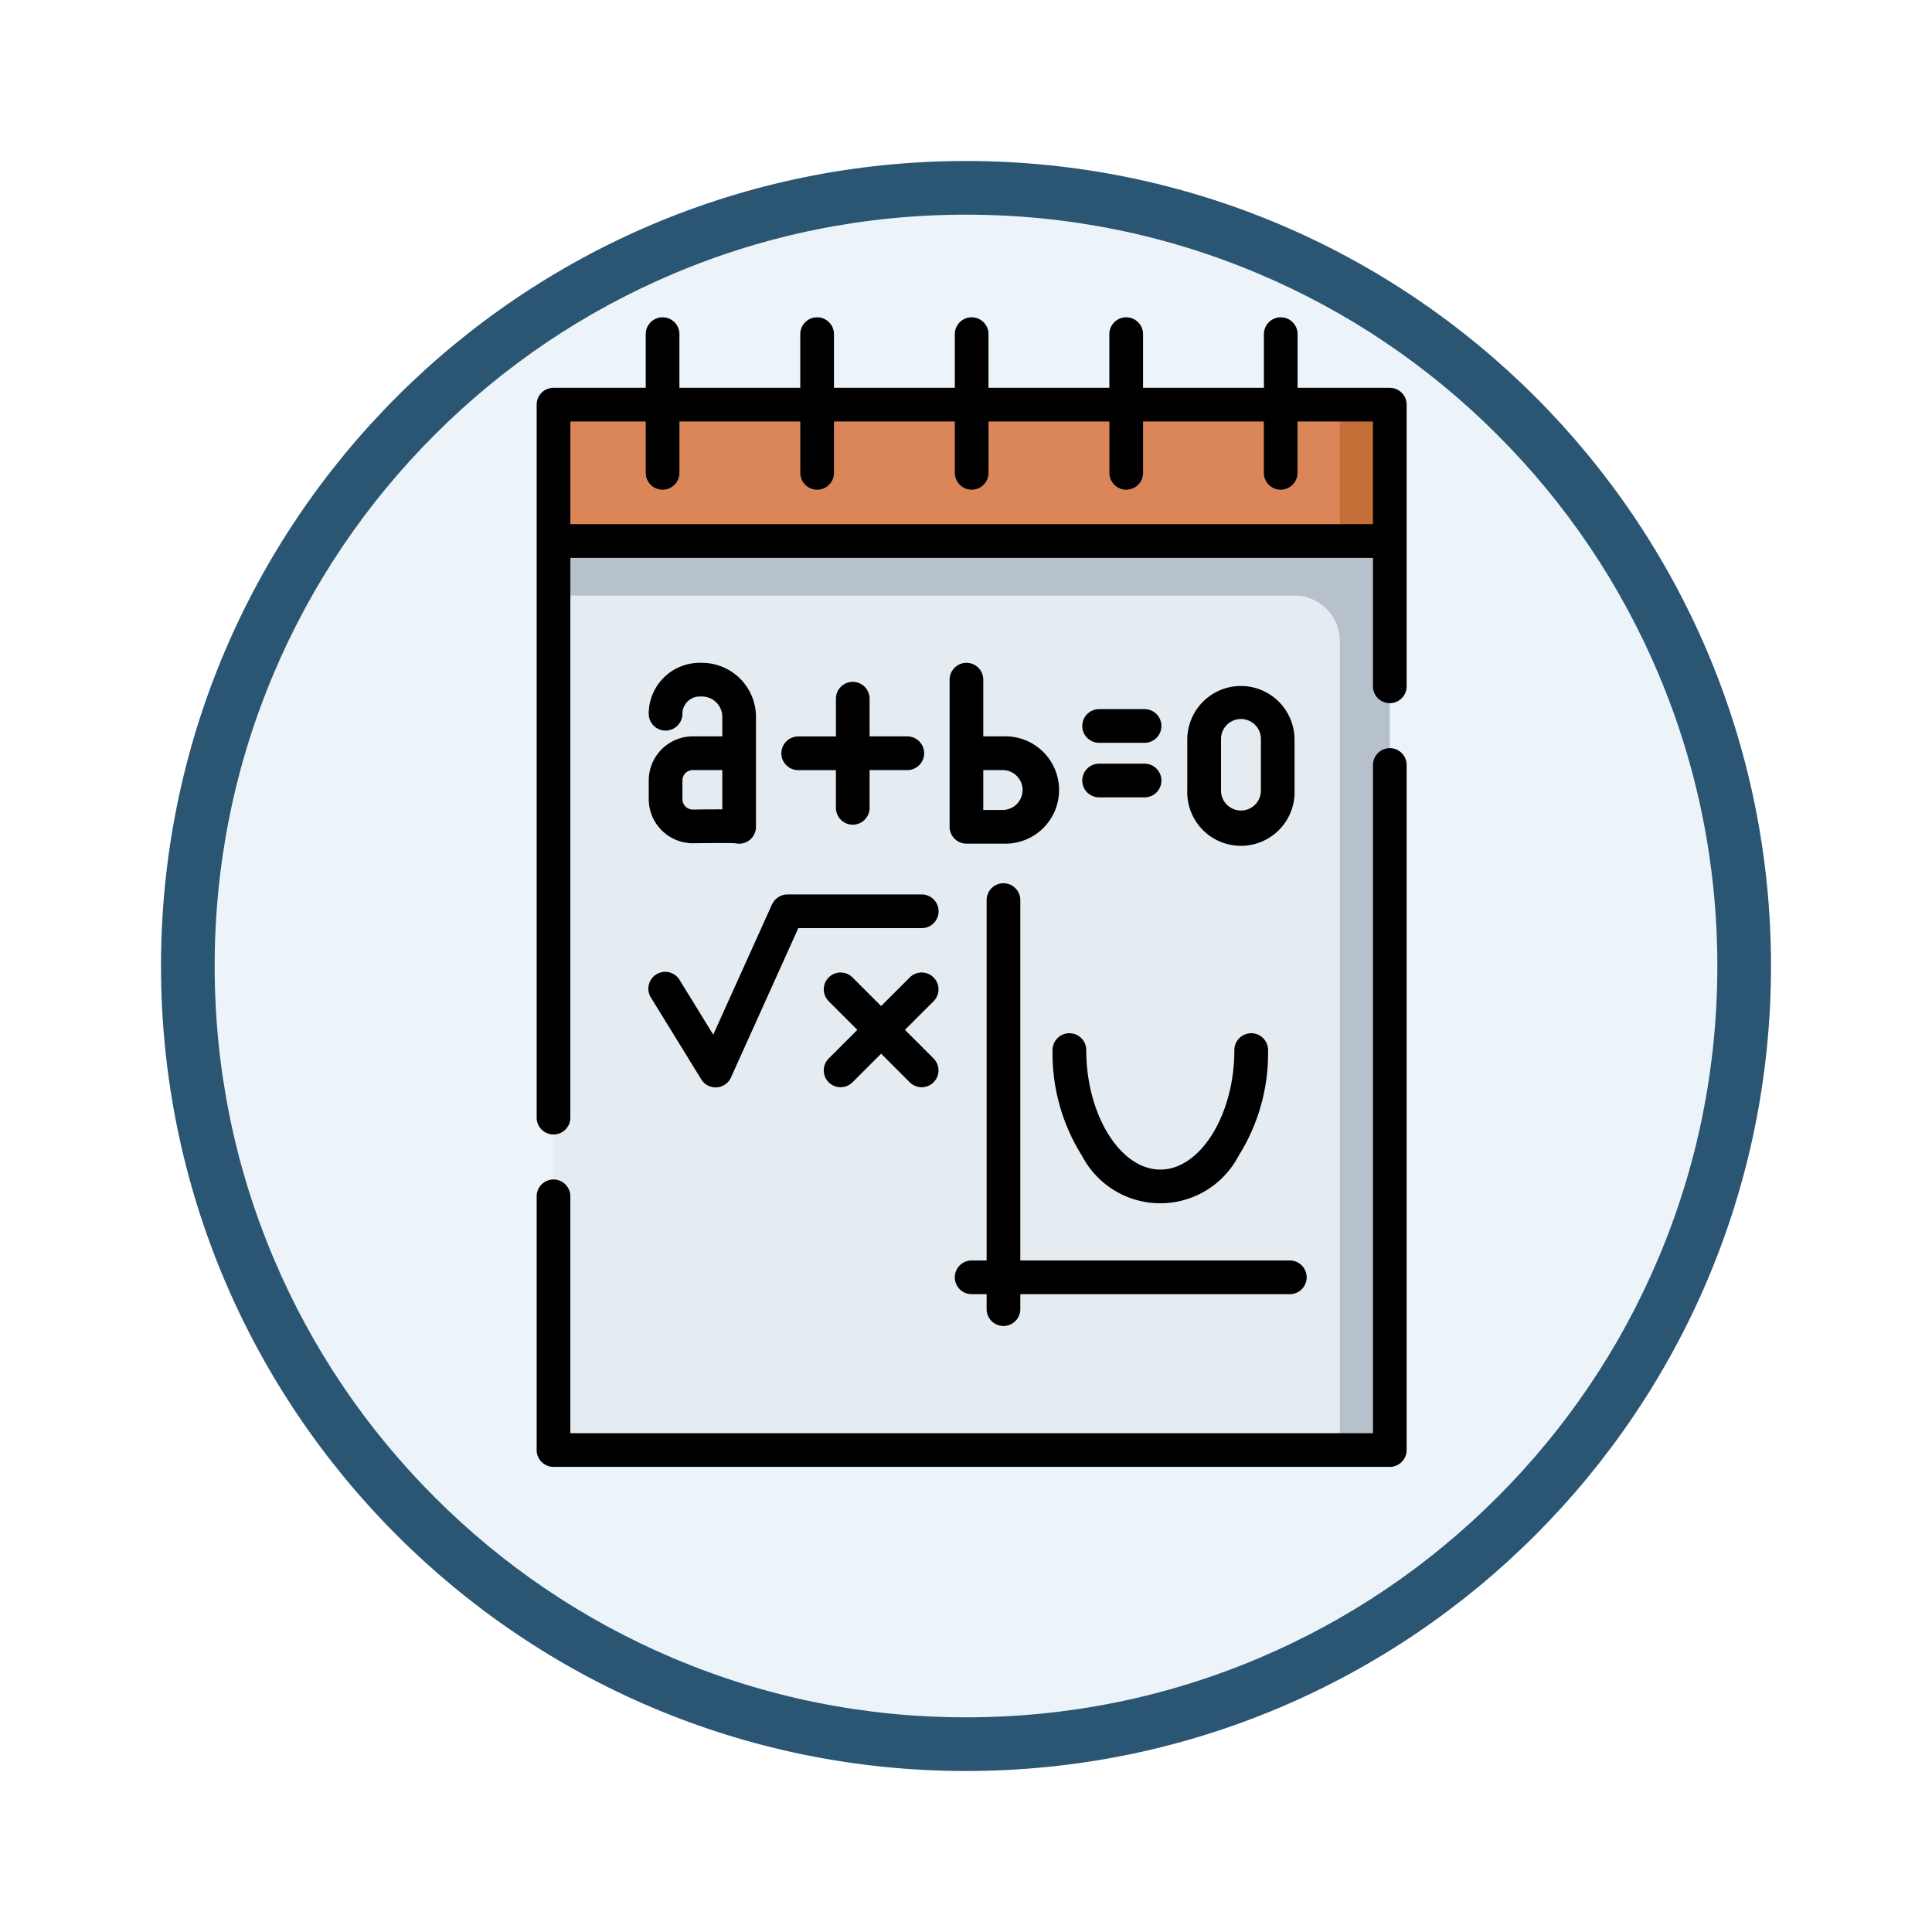 <svg xmlns="http://www.w3.org/2000/svg" xmlns:xlink="http://www.w3.org/1999/xlink" width="108" height="108" viewBox="0 0 108 108">
  <defs>
    <filter id="Trazado_904820" x="0" y="0" width="108" height="108" filterUnits="userSpaceOnUse">
      <feOffset dy="3" input="SourceAlpha"/>
      <feGaussianBlur stdDeviation="3" result="blur"/>
      <feFlood flood-opacity="0.161"/>
      <feComposite operator="in" in2="blur"/>
      <feComposite in="SourceGraphic"/>
    </filter>
  </defs>
  <g id="Grupo_1145308" data-name="Grupo 1145308" transform="translate(-201 -8446)">
    <g id="Grupo_1145247" data-name="Grupo 1145247" transform="translate(-525 6079)">
      <g transform="matrix(1, 0, 0, 1, 726, 2367)" filter="url(#Trazado_904820)">
        <g id="Trazado_904820-2" data-name="Trazado 904820" transform="translate(9 6)" fill="#ecf4fa">
          <path d="M 45 88.5 C 39.127 88.5 33.43 87.35 28.068 85.082 C 22.889 82.891 18.236 79.755 14.241 75.759 C 10.245 71.764 7.109 67.111 4.918 61.932 C 2.65 56.57 1.5 50.873 1.5 45 C 1.5 39.127 2.65 33.43 4.918 28.068 C 7.109 22.889 10.245 18.236 14.241 14.241 C 18.236 10.245 22.889 7.109 28.068 4.918 C 33.43 2.65 39.127 1.5 45 1.5 C 50.873 1.5 56.57 2.65 61.932 4.918 C 67.111 7.109 71.764 10.245 75.759 14.241 C 79.755 18.236 82.891 22.889 85.082 28.068 C 87.35 33.43 88.5 39.127 88.5 45 C 88.5 50.873 87.35 56.57 85.082 61.932 C 82.891 67.111 79.755 71.764 75.759 75.759 C 71.764 79.755 67.111 82.891 61.932 85.082 C 56.57 87.35 50.873 88.5 45 88.5 Z" stroke="none"/>
          <path d="M 45 3 C 39.329 3 33.829 4.11 28.653 6.299 C 23.652 8.415 19.16 11.443 15.302 15.302 C 11.443 19.16 8.415 23.652 6.299 28.653 C 4.11 33.829 3 39.329 3 45 C 3 50.671 4.11 56.171 6.299 61.347 C 8.415 66.348 11.443 70.84 15.302 74.698 C 19.16 78.557 23.652 81.585 28.653 83.701 C 33.829 85.89 39.329 87 45 87 C 50.671 87 56.171 85.89 61.347 83.701 C 66.348 81.585 70.84 78.557 74.698 74.698 C 78.557 70.84 81.585 66.348 83.701 61.347 C 85.89 56.171 87 50.671 87 45 C 87 39.329 85.89 33.829 83.701 28.653 C 81.585 23.652 78.557 19.16 74.698 15.302 C 70.84 11.443 66.348 8.415 61.347 6.299 C 56.171 4.11 50.671 3 45 3 M 45 0 C 69.853 0 90 20.147 90 45 C 90 69.853 69.853 90 45 90 C 20.147 90 0 69.853 0 45 C 0 20.147 20.147 0 45 0 Z" stroke="none" fill="#2a5673"/>
        </g>
      </g>
    </g>
    <g id="_027-notepad" data-name="027-notepad" transform="translate(168.749 8463.741)">
      <path id="Trazado_983171" data-name="Trazado 983171" d="M69.752,99.612H116.5v50.815H69.752Z" transform="translate(-6.56 -87.11)" fill="#e5ecf1"/>
      <path id="Trazado_983172" data-name="Trazado 983172" d="M69.752,99.612v3.049h41.415a2.541,2.541,0,0,1,2.541,2.541v45.226H116.5V99.612Z" transform="translate(-6.56 -87.11)" fill="#b6c1cc"/>
      <path id="Trazado_983173" data-name="Trazado 983173" d="M69.752,38.879H116.5V46.5H69.752Z" transform="translate(-6.56 -33.999)" fill="#da8659"/>
      <path id="Trazado_983174" data-name="Trazado 983174" d="M419.98,38.879h2.795V46.5H419.98Z" transform="translate(-312.832 -33.999)" fill="#c56e37"/>
      <path id="Trazado_983175" data-name="Trazado 983175" d="M109.943,3.938h-5.156v-3a.941.941,0,0,0-1.883,0v3H96.148v-3a.941.941,0,0,0-1.883,0v3H87.509v-3a.941.941,0,1,0-1.883,0v3H78.87v-3a.941.941,0,0,0-1.883,0v3H70.231v-3a.941.941,0,0,0-1.883,0v3H63.192a.941.941,0,0,0-.941.941V44.735a.941.941,0,1,0,1.883,0V13.443H109v7.182a.941.941,0,1,0,1.883,0V4.88a.941.941,0,0,0-.941-.941ZM64.134,5.821h4.215v2.87a.941.941,0,0,0,1.883,0V5.821h6.756v2.87a.941.941,0,0,0,1.883,0V5.821h6.756v2.87a.941.941,0,1,0,1.883,0V5.821h6.756v2.87a.941.941,0,1,0,1.883,0V5.821H102.9v2.87a.941.941,0,0,0,1.883,0V5.821H109v5.74H64.134Z"/>
      <path id="Trazado_983176" data-name="Trazado 983176" d="M119.062,257.573l-3.286,7.286-1.863-3.027a.941.941,0,1,0-1.6.987l2.793,4.539a.941.941,0,0,0,.8.448l.06,0a.941.941,0,0,0,.8-.552l3.765-8.349h6.9a.941.941,0,0,0,0-1.883h-7.507a.941.941,0,0,0-.858.554Z" transform="translate(-43.654 -224.762)"/>
      <path id="Trazado_983177" data-name="Trazado 983177" d="M196.211,292.07a.941.941,0,0,0-1.331,0l-1.6,1.6-1.6-1.6a.941.941,0,1,0-1.331,1.331l1.6,1.6-1.6,1.6a.941.941,0,0,0,1.331,1.331l1.6-1.6,1.6,1.6a.941.941,0,1,0,1.331-1.331l-1.6-1.6,1.6-1.6A.941.941,0,0,0,196.211,292.07Z" transform="translate(-111.773 -255.172)"/>
      <path id="Trazado_983178" data-name="Trazado 983178" d="M109.943,191.875a.941.941,0,0,0-.941.941V230.17H64.134V216.929a.941.941,0,0,0-1.883,0v14.182a.941.941,0,0,0,.941.941h46.75a.941.941,0,0,0,.941-.941V192.816A.941.941,0,0,0,109.943,191.875Z" transform="translate(0 -167.794)"/>
      <path id="Trazado_983179" data-name="Trazado 983179" d="M251.22,276.792a.941.941,0,0,0,.941-.941v-.837h15.066a.941.941,0,1,0,0-1.883H252.161V252.984a.941.941,0,1,0-1.883,0v20.147h-.837a.941.941,0,0,0,0,1.883h.837v.837A.941.941,0,0,0,251.22,276.792Z" transform="translate(-162.874 -220.41)"/>
      <path id="Trazado_983180" data-name="Trazado 983180" d="M292.966,318.85a.941.941,0,0,0-.941.941,10.747,10.747,0,0,0,1.647,5.912,4.937,4.937,0,0,0,8.753,0,10.747,10.747,0,0,0,1.647-5.912.941.941,0,0,0-1.883,0c0,3.621-1.9,6.681-4.14,6.681s-4.14-3.06-4.14-6.681A.941.941,0,0,0,292.966,318.85Z" transform="translate(-200.936 -278.833)"/>
      <path id="Trazado_983181" data-name="Trazado 983181" d="M114.636,157.969a2.468,2.468,0,0,0-2.466,2.466v1.043a2.469,2.469,0,0,0,2.466,2.466h.033c.594-.008,1.1-.012,1.489-.012.532,0,.757.007.847.012a.942.942,0,0,0,1.159-.916v-6.15a3.024,3.024,0,0,0-3.02-3.02h-.128a2.85,2.85,0,0,0-2.847,2.847.941.941,0,0,0,1.883,0,.966.966,0,0,1,.964-.964h.128a1.139,1.139,0,0,1,1.138,1.138v1.092h-1.646Zm1.646,4.08c-.42,0-.971,0-1.646.012a.584.584,0,0,1-.583-.583v-1.043a.584.584,0,0,1,.583-.583h1.646Z" transform="translate(-43.654 -134.547)"/>
      <path id="Trazado_983182" data-name="Trazado 983182" d="M247.1,153.877a.941.941,0,0,0-.941.941v8.224a.941.941,0,0,0,.941.941h2.056a3,3,0,1,0,0-5.995h-1.115v-3.171A.941.941,0,0,0,247.1,153.877Zm2.056,5.995a1.115,1.115,0,0,1,0,2.229h-1.115v-2.229Z" transform="translate(-160.824 -134.565)"/>
      <path id="Trazado_983183" data-name="Trazado 983183" d="M355.063,164.187a3,3,0,0,0-3,3V170a3,3,0,1,0,5.995,0v-2.818A3,3,0,0,0,355.063,164.187ZM356.178,170a1.115,1.115,0,1,1-2.229,0v-2.818a1.115,1.115,0,1,1,2.229,0Z" transform="translate(-253.442 -143.581)"/>
      <path id="Trazado_983184" data-name="Trazado 983184" d="M175.242,162.348a.941.941,0,0,0-.941.941V165.4h-2.108a.941.941,0,0,0,0,1.883H174.3v2.108a.941.941,0,0,0,1.883,0V167.28h2.108a.941.941,0,1,0,0-1.883h-2.108v-2.108A.941.941,0,0,0,175.242,162.348Z" transform="translate(-95.321 -141.973)"/>
      <path id="Trazado_983185" data-name="Trazado 983185" d="M306.2,176.378h2.541a.941.941,0,0,0,0-1.883H306.2a.941.941,0,1,0,0,1.883Z" transform="translate(-212.508 -152.595)"/>
      <path id="Trazado_983186" data-name="Trazado 983186" d="M306.2,200.671h2.541a.941.941,0,0,0,0-1.883H306.2a.941.941,0,0,0,0,1.883Z" transform="translate(-212.508 -173.839)"/>
    </g>
  </g>
</svg>

